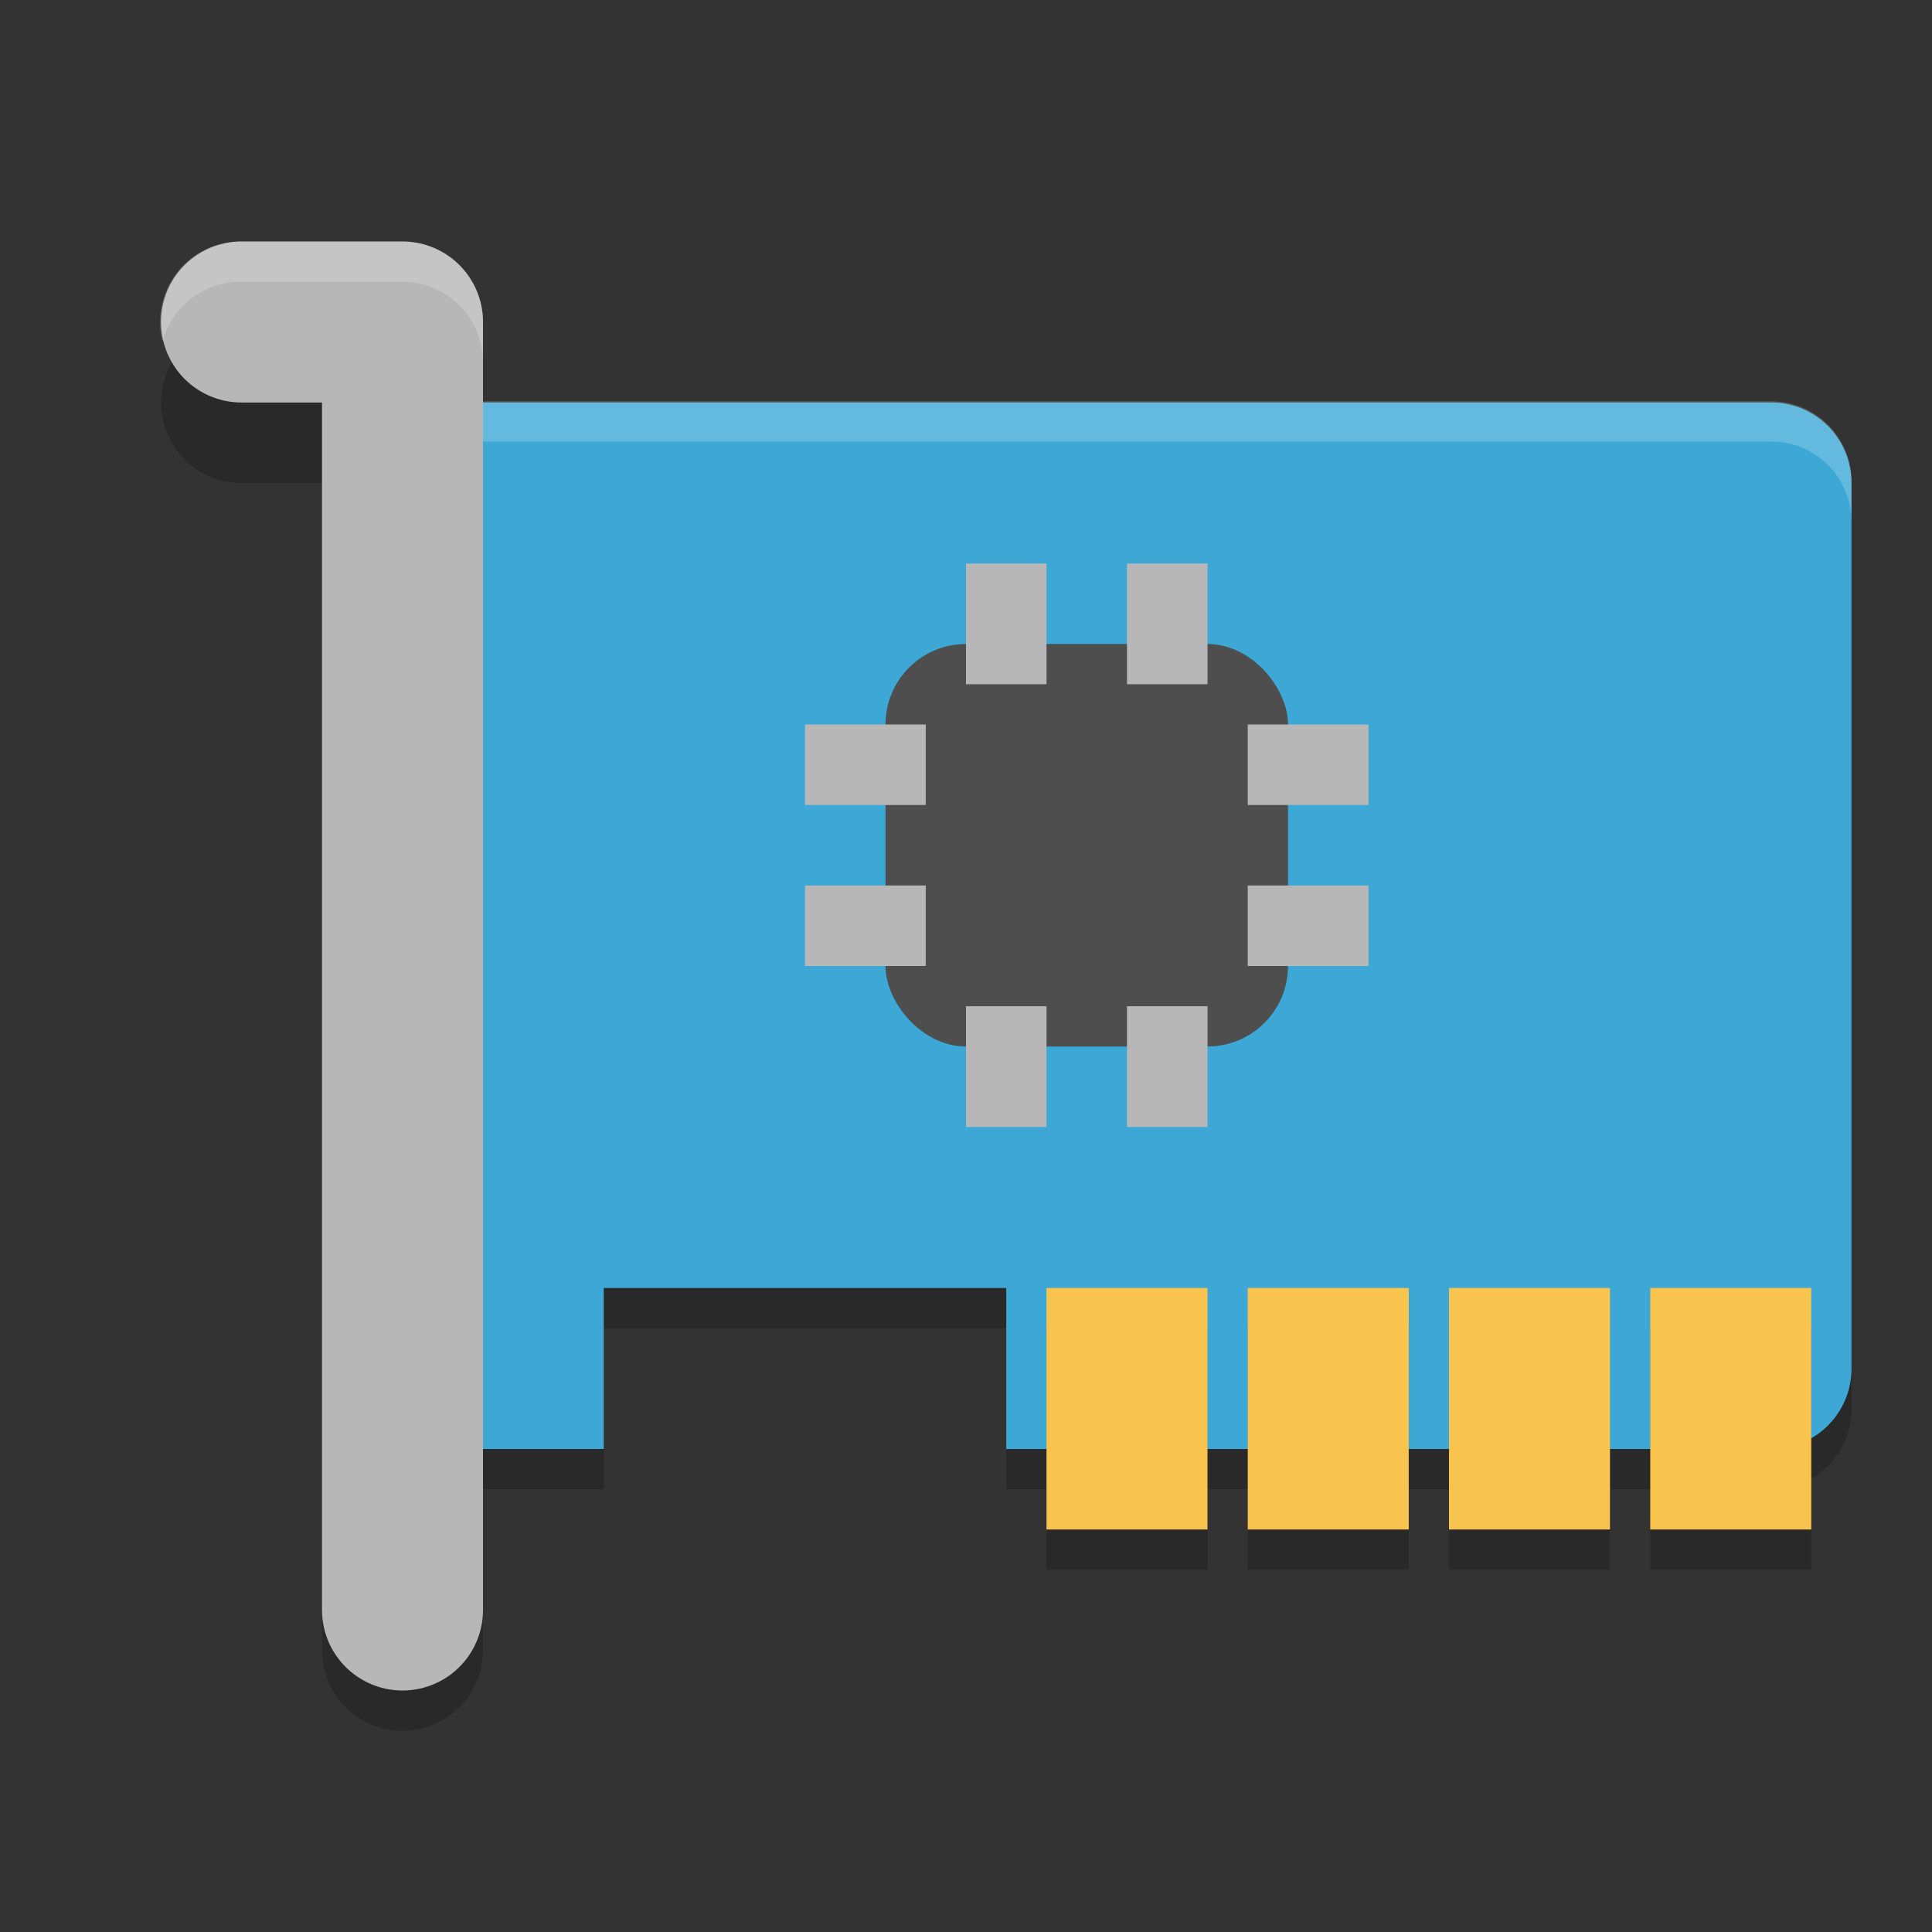 <svg height="24" width="24" xmlns="http://www.w3.org/2000/svg"><rect width="100%" height="100%" fill="#333333" stroke="none"/><path d="m6 5.5c-.554 0-1 .446-1 1v11c0 .554.446 1 1 1h1.5v-2h5v2h9.5c.554 0 1-.446 1-1v-11c0-.554-.446-1-1-1z" opacity=".2"/><path d="m6 5c-.554 0-1 .446-1 1v11c0 .554.446 1 1 1h1.5v-2h5v2h9.5c.554 0 1-.446 1-1v-11c0-.554-.446-1-1-1z" fill="#3da7d6"/><path d="m6 4.985c-.554 0-1 .446-1 1v .5c0-.554.446-1 1-1h16c .554 0 1 .446 1 1v-.5c0-.554-.446-1-1-1z" fill="#fff" opacity=".2"/><g opacity=".2"><path d="m13 16.5h2v3h-2z"/><path d="m15.5 16.5h2v3h-2z"/><path d="m18 16.5h2v3h-2z"/><path d="m20.5 16.5h2v3h-2z"/></g><g fill="#f8c44e"><path d="m13 16h2v3h-2z"/><path d="m15.5 16h2v3h-2z"/><path d="m18 16h2v3h-2z"/><path d="m20.5 16h2v3h-2z"/></g><rect fill="#4e4e4e" height="5" rx="1" width="5" x="11" y="8"/><g fill="#b7b7b7"><path d="m12 7h1v1.5h-1z"/><path d="m14 7h1v1.5h-1z"/><path d="m12 12.5h1v1.5h-1z"/><path d="m14 12.5h1v1.5h-1z"/><g transform="rotate(90)"><path d="m9-17h1v1.5h-1z"/><path d="m11-17h1v1.5h-1z"/><path d="m9-11.5h1v1.5h-1z"/><path d="m11-11.5h1v1.5h-1z"/></g></g><path d="m3 5h2v15.5" style="fill:none;stroke:#000;stroke-width:2;stroke-linecap:round;stroke-linejoin:round;opacity:.2"/><path d="m3 4h2v16" fill="none" stroke="#b7b7b7" stroke-linecap="round" stroke-linejoin="round" stroke-width="2"/><path d="m3 3a1 1 0 0 0 -.981 1.246 1 1 0 0 1  .981-.746h2a1 1 0 0 1 1 1v-.5a1 1 0 0 0 -1-1z" fill="#fff" opacity=".2"/></svg>